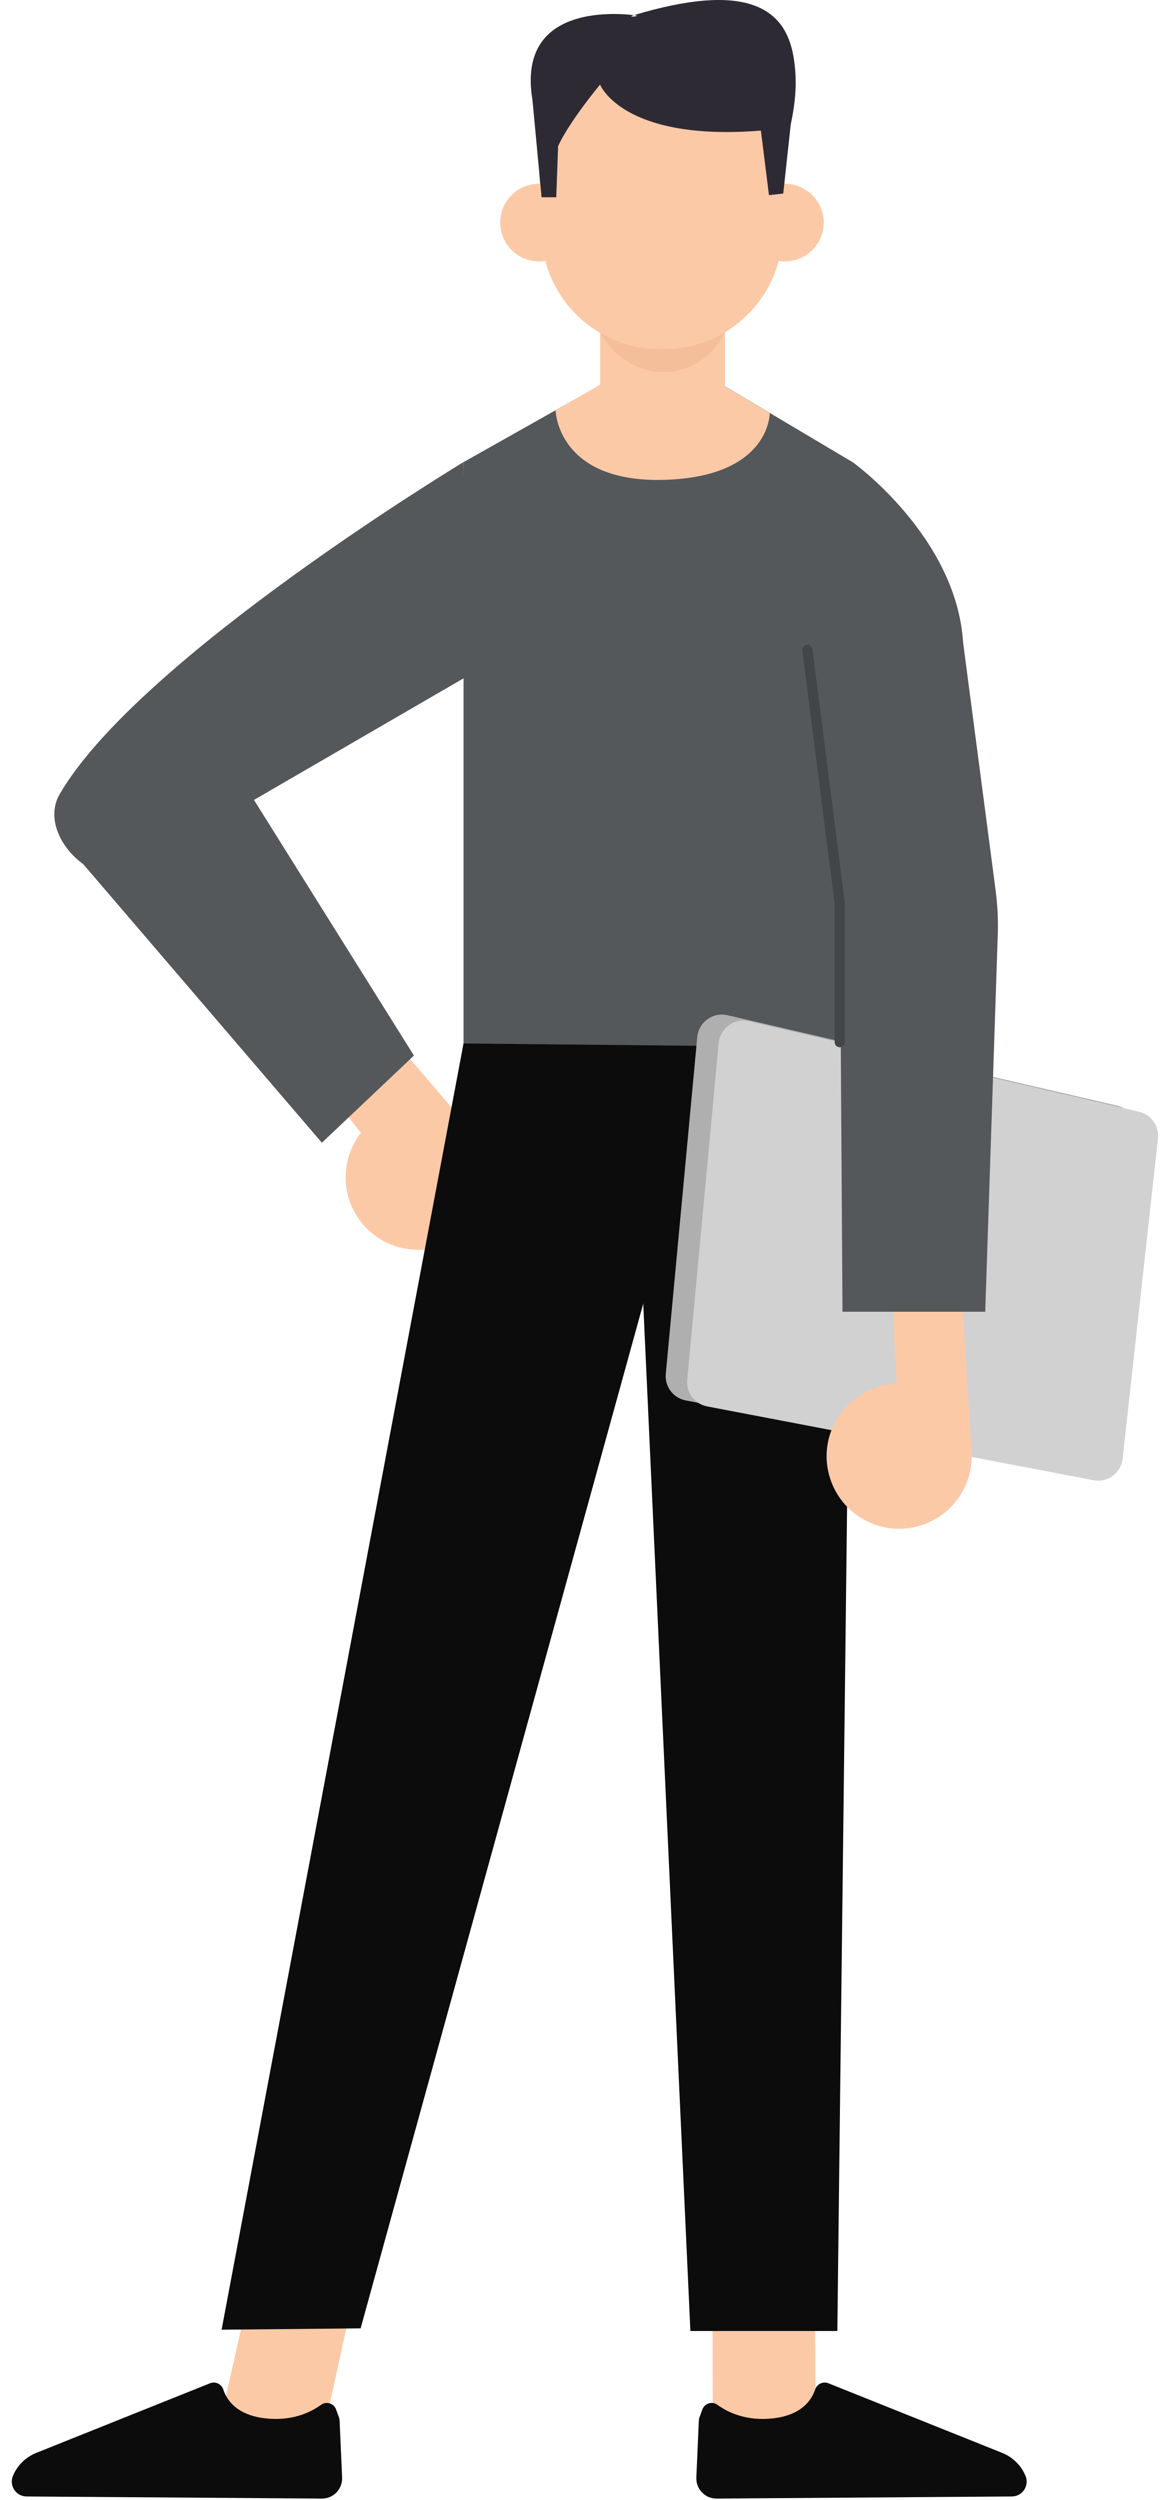 <svg width="88" height="189" viewBox="0 0 88 189" fill="none" xmlns="http://www.w3.org/2000/svg">
<g clip-path="url(#clip0_202_11)">
<path d="M28.784 84.302C31.374 82.742 34.744 83.572 36.304 86.172C37.864 88.762 37.034 92.132 34.434 93.692C31.844 95.252 28.474 94.422 26.914 91.822C25.354 89.242 26.194 85.872 28.784 84.302Z" fill="#FCC9A7"/>
<path d="M34.994 84.69C34.814 84.55 25.194 73.25 25.194 73.25L21.264 78.01L29.944 89L34.994 84.69Z" fill="#FCC9A7"/>
<path d="M26.884 172.791L24.434 183.981L16.694 182.821L19.194 171.781L26.884 172.791Z" fill="#FCC9A7"/>
<path d="M61.584 171.797L61.674 183.257L53.884 183.837L53.864 172.517L61.584 171.797Z" fill="#FCC9A7"/>
<path d="M25.414 182.162C25.254 181.692 24.684 181.492 24.274 181.792C23.474 182.372 22.064 183.052 20.024 182.812C17.904 182.562 17.144 181.442 16.884 180.642C16.744 180.222 16.294 180.002 15.884 180.162L2.754 185.422C1.954 185.742 1.314 186.362 0.984 187.152C0.664 187.892 1.204 188.722 2.014 188.722L24.324 188.882C25.204 188.892 25.904 188.162 25.864 187.282L25.674 182.972C25.674 182.902 25.654 182.832 25.634 182.762L25.414 182.162Z" fill="#0C0C0C"/>
<path d="M53.094 182.162C53.254 181.692 53.834 181.492 54.234 181.792C55.034 182.372 56.444 183.052 58.484 182.812C60.604 182.562 61.354 181.442 61.624 180.642C61.764 180.222 62.214 180.002 62.624 180.162L75.754 185.422C76.554 185.742 77.194 186.362 77.524 187.152C77.844 187.892 77.304 188.722 76.494 188.722L54.184 188.882C53.304 188.892 52.604 188.162 52.644 187.282L52.834 182.972C52.834 182.902 52.854 182.832 52.874 182.762L53.094 182.162Z" fill="#0C0C0C"/>
<path d="M52.993 28.125L46.063 28.725L35.044 34.935V79.095H64.454V34.935L52.993 28.125Z" fill="#54585A"/>
<path d="M51.093 32.569H49.103C47.044 32.569 45.373 30.899 45.373 28.839V21.359H54.813V28.839C54.824 30.899 53.154 32.569 51.093 32.569Z" fill="#FCC9A7"/>
<path d="M45.373 25.169C45.373 25.169 46.843 28.119 50.184 28.119C53.523 28.119 54.813 25.109 54.813 25.109L45.373 25.169Z" fill="#F4BE9A"/>
<path d="M50.203 26.392H49.893C45.083 26.392 41.123 22.592 40.933 17.782L40.763 12.992C40.563 7.902 44.633 3.672 49.723 3.672H50.373C54.223 3.672 59.533 7.902 59.333 12.992L59.163 17.782C58.973 22.592 55.013 26.392 50.203 26.392Z" fill="#FCC9A7"/>
<path d="M43.684 16.626C43.794 18.246 42.574 19.646 40.954 19.756C39.334 19.866 37.934 18.646 37.824 17.026C37.714 15.406 38.934 14.006 40.554 13.896C42.174 13.796 43.574 15.016 43.684 16.626Z" fill="#FCC9A7"/>
<path d="M62.264 16.626C62.374 18.246 61.154 19.646 59.534 19.756C57.914 19.866 56.514 18.646 56.404 17.026C56.294 15.406 57.514 14.006 59.134 13.896C60.754 13.796 62.154 15.016 62.264 16.626Z" fill="#FCC9A7"/>
<path d="M35.043 78.883L16.753 176.113L27.263 176.013L54.003 79.073L35.043 78.883Z" fill="#0C0C0C"/>
<path d="M64.454 79.094L63.304 176.214H52.194L47.764 79.704L64.454 79.094Z" fill="#0C0C0C"/>
<path d="M35.044 34.93C35.044 34.93 10.484 49.75 4.514 60.03C3.344 62.04 4.864 64.64 6.924 65.71C9.204 66.9 12.014 66.09 13.324 63.88L36.044 50.7C36.054 50.7 35.044 39.38 35.044 34.93Z" fill="#54585A"/>
<path d="M40.254 7.553L40.944 14.913H42.054L42.194 11.053C42.194 11.053 42.774 9.573 45.364 6.393C45.364 6.393 47.054 10.713 57.524 9.873L58.134 14.753L59.214 14.633L59.784 9.393C60.164 7.623 60.294 5.973 59.974 4.193C59.324 0.593 56.394 -1.397 47.934 1.143C48.664 1.213 47.234 1.353 47.934 1.143C45.514 0.873 39.134 0.843 40.254 7.553Z" fill="#2E2A33"/>
<path d="M52.714 78.395L50.334 103.856C50.243 104.816 50.894 105.685 51.843 105.865L81.043 111.445C82.114 111.655 83.134 110.896 83.254 109.816L85.924 85.615C86.023 84.675 85.413 83.805 84.484 83.585L54.993 76.746C53.894 76.486 52.824 77.266 52.714 78.395Z" fill="#AFAFAF"/>
<path d="M54.334 78.849L51.954 104.309C51.864 105.269 52.514 106.139 53.464 106.319L82.664 111.899C83.734 112.099 84.754 111.349 84.874 110.269L87.544 86.069C87.644 85.129 87.034 84.259 86.104 84.039L56.614 77.199C55.524 76.939 54.444 77.719 54.334 78.849Z" fill="#D1D1D1"/>
<path d="M69.534 104.828C72.434 105.688 74.094 108.738 73.234 111.638C72.374 114.538 69.324 116.198 66.424 115.348C63.524 114.488 61.864 111.438 62.714 108.538C63.584 105.628 66.624 103.968 69.534 104.828Z" fill="#FCC9A7"/>
<path d="M73.444 109.67C73.424 109.44 72.484 94.18 72.484 94.18L67.293 95.12L67.984 108.13L73.444 109.67Z" fill="#FCC9A7"/>
<path d="M64.454 34.93C64.454 34.93 72.314 40.56 72.814 48.58L75.274 67.33C75.414 68.43 75.474 69.53 75.434 70.64L74.484 99.16H63.694L63.494 68.29L64.454 34.93Z" fill="#54585A"/>
<path d="M46.893 28.125C46.053 28.735 42.003 31.015 42.003 31.015C42.003 31.015 42.113 36.715 50.693 36.255C58.243 35.855 58.193 31.225 58.193 31.225L52.983 28.125H46.893Z" fill="#FCC9A7"/>
<path d="M16.614 56.336L31.294 79.796L24.334 86.386L4.554 63.296L16.614 56.336Z" fill="#54585A"/>
<path d="M63.483 78.783V68.283L61.044 49.133" stroke="#424647" stroke-width="0.769" stroke-miterlimit="10" stroke-linecap="round" stroke-linejoin="round"/>
</g>
<defs>
<clipPath id="clip0_202_11">
<rect width="88" height="189" fill="white"/>
</clipPath>
</defs>
</svg>
